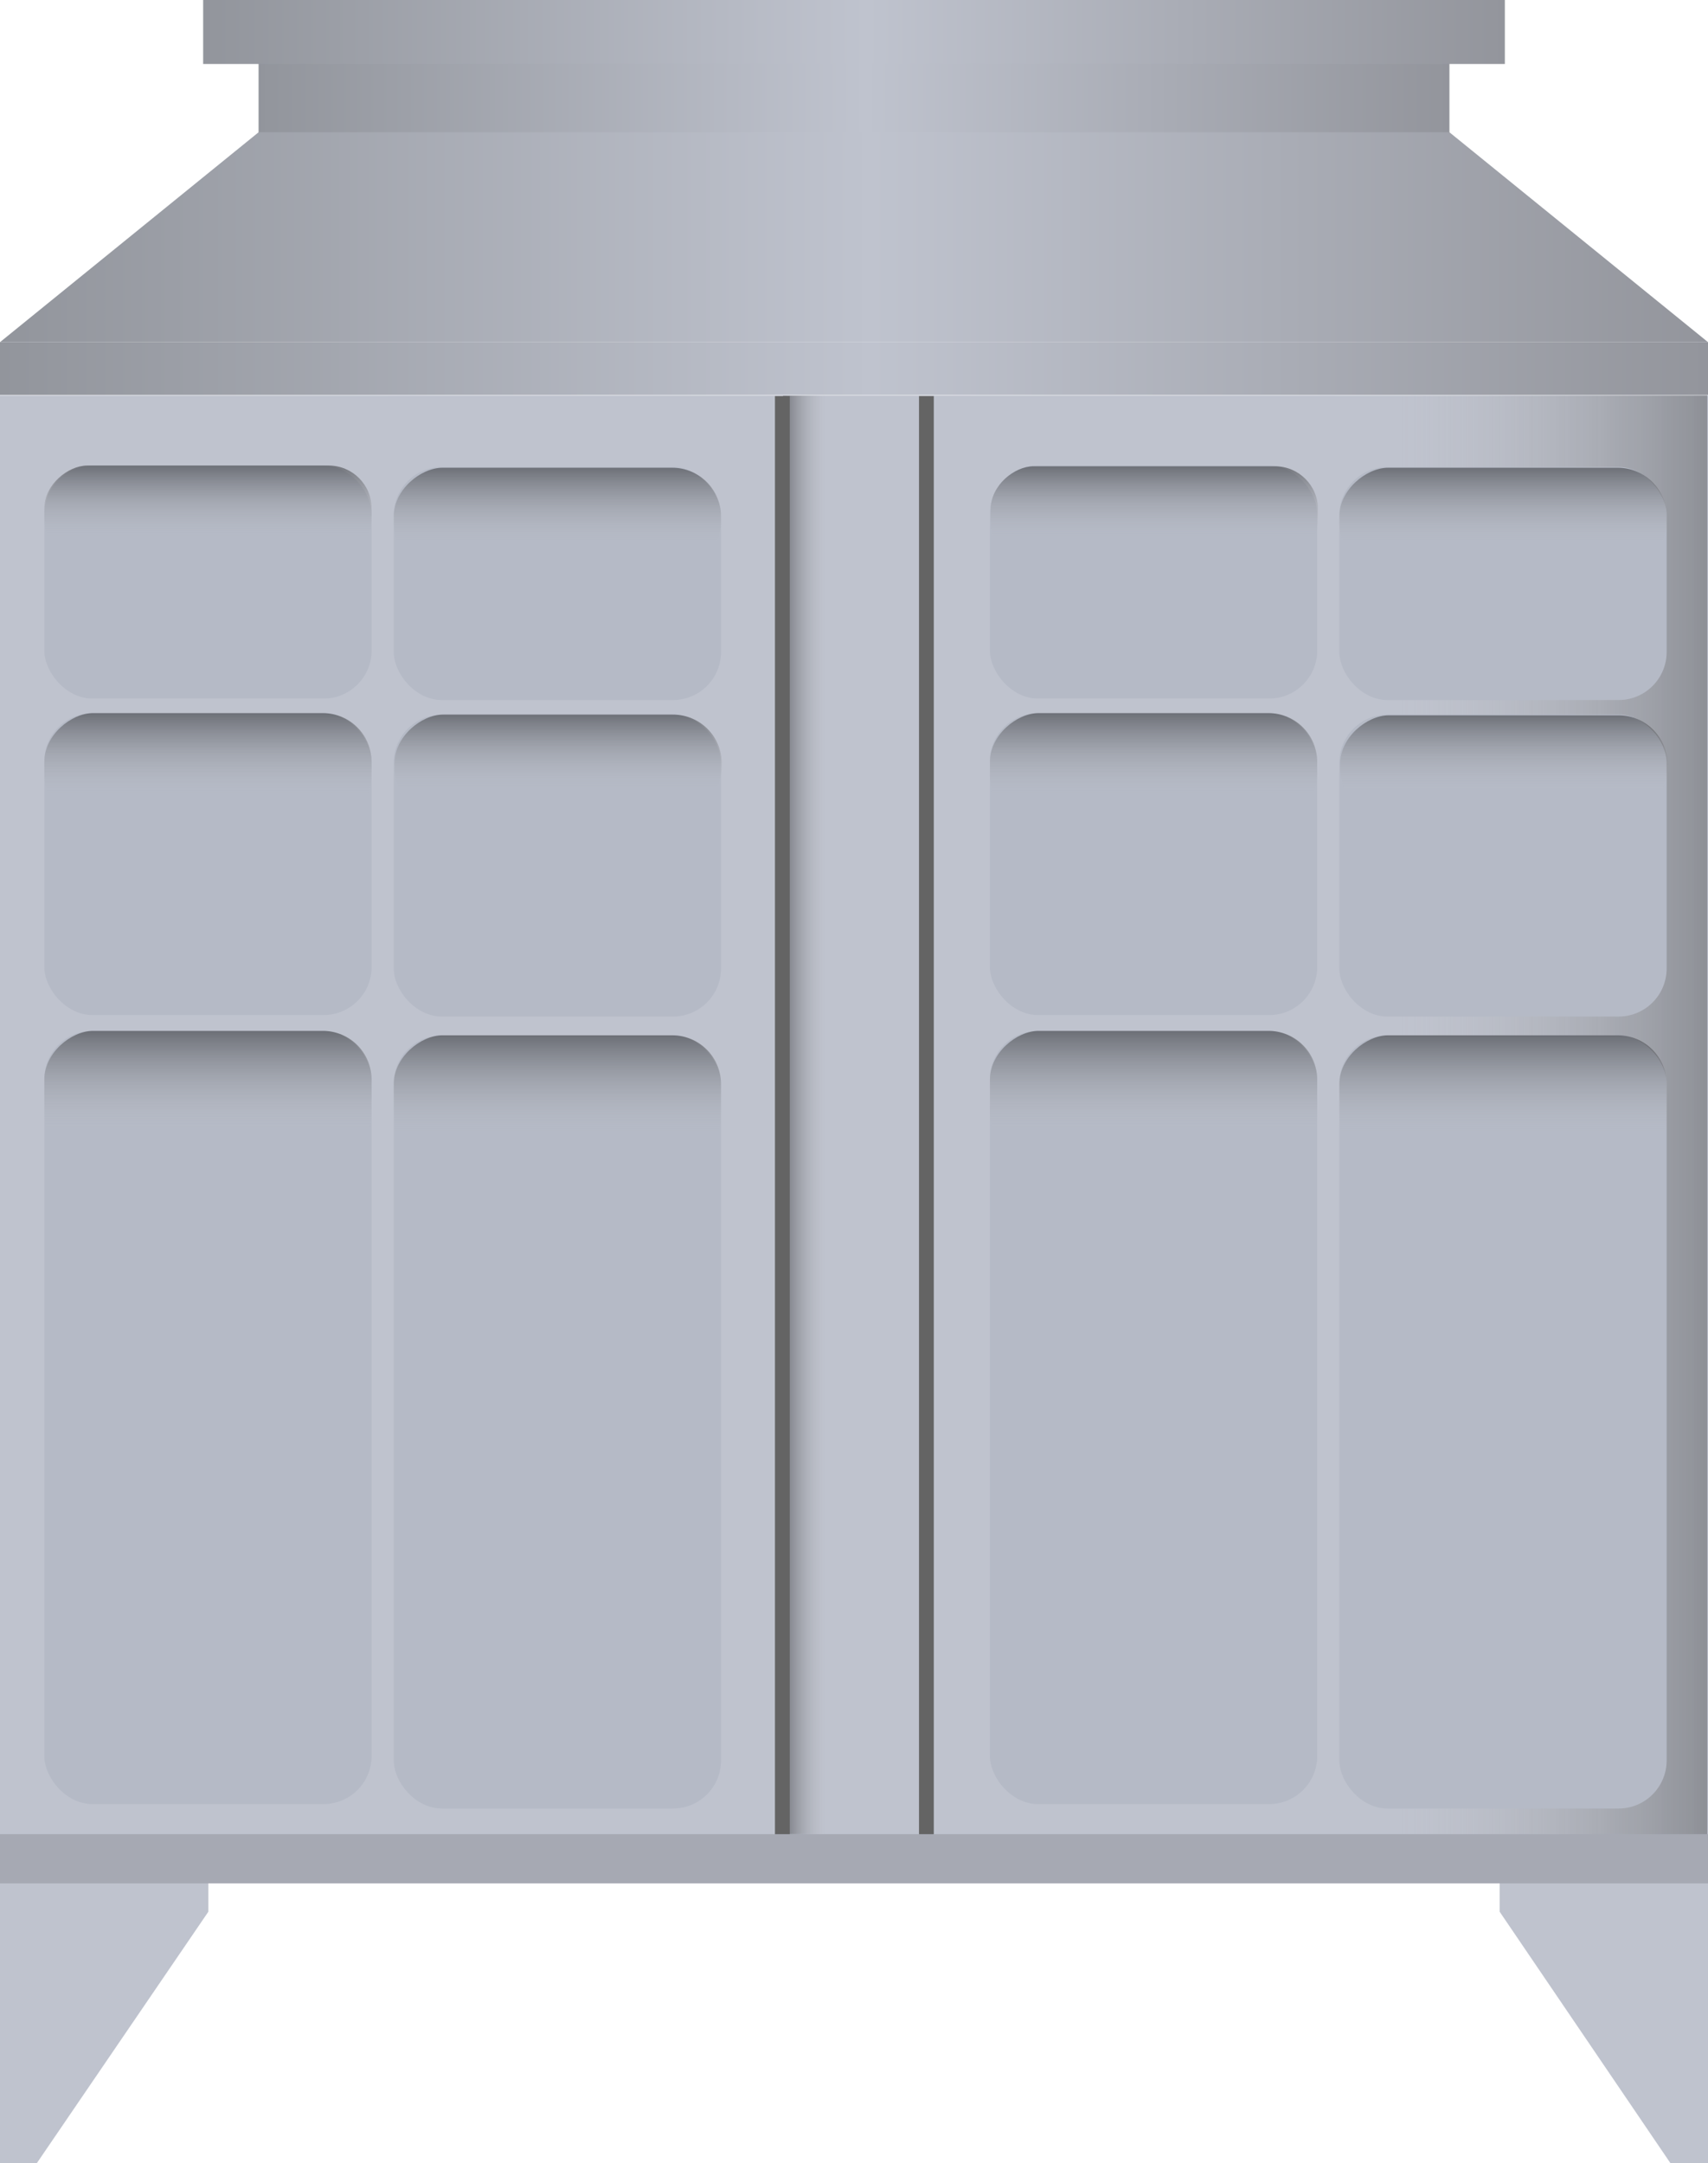 <svg id="레이어_1" data-name="레이어 1" xmlns="http://www.w3.org/2000/svg" xmlns:xlink="http://www.w3.org/1999/xlink" viewBox="0 0 231.2 292.7"><defs><style>.cls-1{fill:#bfc3ce;}.cls-2{fill:url(#무제_그라디언트_5);}.cls-3{fill:url(#무제_그라디언트_5-2);}.cls-4{fill:url(#무제_그라디언트_5-3);}.cls-5{fill:url(#무제_그라디언트_5-4);}.cls-11,.cls-12,.cls-13,.cls-14,.cls-15,.cls-16,.cls-17,.cls-18,.cls-19,.cls-20,.cls-21,.cls-22,.cls-6,.cls-7{opacity:0.4;}.cls-6{fill:url(#무제_그라디언트_65);}.cls-7{fill:url(#무제_그라디언트_63);}.cls-8{fill:#646464;}.cls-9{fill:#a6a9b3;}.cls-10{fill:#b5bac6;}.cls-11{fill:url(#무제_그라디언트_63-2);}.cls-12{fill:url(#무제_그라디언트_63-3);}.cls-13{fill:url(#무제_그라디언트_63-4);}.cls-14{fill:url(#무제_그라디언트_63-5);}.cls-15{fill:url(#무제_그라디언트_63-6);}.cls-16{fill:url(#무제_그라디언트_63-7);}.cls-17{fill:url(#무제_그라디언트_63-8);}.cls-18{fill:url(#무제_그라디언트_63-9);}.cls-19{fill:url(#무제_그라디언트_63-10);}.cls-20{fill:url(#무제_그라디언트_63-11);}.cls-21{fill:url(#무제_그라디언트_63-12);}.cls-22{fill:url(#무제_그라디언트_63-13);}</style><linearGradient id="무제_그라디언트_5" x1="35" y1="11.47" x2="196.16" y2="11.47" gradientUnits="userSpaceOnUse"><stop offset="0" stop-color="#92959c"/><stop offset="0.51" stop-color="#bfc3ce"/><stop offset="1" stop-color="#93959c"/></linearGradient><linearGradient id="무제_그라디언트_5-2" x1="0" y1="49.89" x2="231.16" y2="49.89" xlink:href="#무제_그라디언트_5"/><linearGradient id="무제_그라디언트_5-3" x1="0" y1="32.11" x2="231.16" y2="32.11" xlink:href="#무제_그라디언트_5"/><linearGradient id="무제_그라디언트_5-4" x1="27.48" y1="4.33" x2="203.67" y2="4.33" xlink:href="#무제_그라디언트_5"/><linearGradient id="무제_그라디언트_65" x1="-72.37" y1="372.93" x2="-15.42" y2="372.93" gradientTransform="translate(246.6 -220.4)" gradientUnits="userSpaceOnUse"><stop offset="0.27" stop-color="#b3b3b3" stop-opacity="0"/><stop offset="1" stop-color="#434343"/></linearGradient><linearGradient id="무제_그라디언트_63" x1="-217.84" y1="266.77" x2="-209.62" y2="266.77" gradientTransform="translate(457.9 -5.4)" gradientUnits="userSpaceOnUse"><stop offset="0.27" stop-color="#b3b3b3" stop-opacity="0"/><stop offset="1"/></linearGradient><linearGradient id="무제_그라디언트_63-2" x1="-172.9" y1="331.2" x2="-159.77" y2="331.2" gradientTransform="translate(328.7 -151.1)" xlink:href="#무제_그라디언트_63"/><linearGradient id="무제_그라디언트_63-3" x1="-174.01" y1="378.5" x2="-159.96" y2="378.5" gradientTransform="translate(376.6 -197.7)" xlink:href="#무제_그라디언트_63"/><linearGradient id="무제_그라디언트_63-4" x1="-208.2" y1="331.2" x2="-193.18" y2="331.2" gradientTransform="translate(363 -116.7)" xlink:href="#무제_그라디언트_63"/><linearGradient id="무제_그라디언트_63-5" x1="-207.23" y1="378.5" x2="-193.42" y2="378.5" gradientTransform="translate(410 -164.4)" xlink:href="#무제_그라디언트_63"/><linearGradient id="무제_그라디언트_63-6" x1="-254.1" y1="331.2" x2="-236.22" y2="331.2" gradientTransform="translate(407.5 -72.3)" xlink:href="#무제_그라디언트_63"/><linearGradient id="무제_그라디언트_63-7" x1="-254.72" y1="378.5" x2="-236.84" y2="378.5" gradientTransform="translate(455.4 -118.9)" xlink:href="#무제_그라디언트_63"/><linearGradient id="무제_그라디언트_63-8" x1="-172.9" y1="459.21" x2="-159.77" y2="459.21" gradientTransform="translate(456.7 -279.1)" xlink:href="#무제_그라디언트_63"/><linearGradient id="무제_그라디언트_63-9" x1="-174.01" y1="506.51" x2="-159.96" y2="506.51" gradientTransform="translate(504.6 -325.8)" xlink:href="#무제_그라디언트_63"/><linearGradient id="무제_그라디언트_63-10" x1="-208.2" y1="459.21" x2="-193.18" y2="459.21" gradientTransform="translate(491 -244.7)" xlink:href="#무제_그라디언트_63"/><linearGradient id="무제_그라디언트_63-11" x1="-207.23" y1="506.51" x2="-193.42" y2="506.51" gradientTransform="translate(538 -292.4)" xlink:href="#무제_그라디언트_63"/><linearGradient id="무제_그라디언트_63-12" x1="-254.1" y1="459.21" x2="-236.22" y2="459.21" gradientTransform="translate(535.5 -200.3)" xlink:href="#무제_그라디언트_63"/><linearGradient id="무제_그라디언트_63-13" x1="-254.72" y1="506.51" x2="-236.84" y2="506.51" gradientTransform="translate(583.4 -247)" xlink:href="#무제_그라디언트_63"/></defs><polygon class="cls-1" points="231.2 292.7 231.2 251.6 203 251.6 203 258.7 226.1 292.7 231.2 292.7"/><polygon class="cls-1" points="0 292.7 0 251.6 28.2 251.6 28.2 258.7 5 292.7 0 292.7"/><rect class="cls-2" x="35" y="4.3" width="161.2" height="14.29"/><rect class="cls-3" y="46.3" width="231.2" height="7.14"/><rect class="cls-1" y="53.5" width="231.2" height="198.09"/><polygon class="cls-4" points="231.2 46.3 0 46.3 35 17.9 196.2 17.9 231.2 46.3"/><rect class="cls-5" x="27.5" width="176.2" height="8.66"/><rect class="cls-6" x="174.2" y="53.5" width="56.9" height="198.09"/><rect class="cls-7" x="240.1" y="164.1" width="8.2" height="194.66" transform="translate(354.3 412.3) rotate(180)"/><rect class="cls-8" x="124.4" y="53.6" width="2" height="194.66"/><rect class="cls-8" x="104.9" y="53.6" width="2" height="194.66"/><rect class="cls-9" y="248.2" width="231.2" height="6.66"/><line class="cls-9" x1="105.9" y1="248.2" x2="105.9" y2="254.9"/><line class="cls-9" x1="125.4" y1="248.2" x2="125.4" y2="254.9"/><rect class="cls-10" x="6" y="63" width="44.3" height="31.53" rx="6.5"/><rect class="cls-11" x="155.8" y="158" width="13.1" height="44.3" rx="5.8" transform="translate(-152 231.9) rotate(-90)"/><rect class="cls-10" x="53.3" y="63.2" width="44.3" height="31.53" rx="6.5"/><rect class="cls-12" x="202.6" y="158.6" width="14" height="44.3" rx="6.6" transform="translate(-105.3 279.9) rotate(-90)"/><rect class="cls-10" x="6" y="96.5" width="44.3" height="40.86" rx="6.5"/><rect class="cls-13" x="154.8" y="192.3" width="15" height="44.3" rx="6.6" transform="translate(-186.3 266.3) rotate(-90)"/><rect class="cls-10" x="53.3" y="96.7" width="44.3" height="40.86" rx="6.5"/><rect class="cls-14" x="202.7" y="192" width="13.8" height="44.3" rx="6.6" transform="translate(-138.6 313.2) rotate(-90)"/><rect class="cls-10" x="6" y="139.5" width="44.3" height="104.63" rx="6.5"/><rect class="cls-15" x="153.4" y="236.8" width="17.9" height="44.3" rx="6.6" transform="translate(-230.8 310.8) rotate(-90)"/><rect class="cls-10" x="53.3" y="140.1" width="44.3" height="104.63" rx="6.5"/><rect class="cls-16" x="200.7" y="237.4" width="17.9" height="44.3" rx="6.6" transform="translate(-184.1 358.7) rotate(-90)"/><rect class="cls-10" x="134" y="63" width="44.3" height="31.53" rx="6.5"/><rect class="cls-17" x="283.8" y="158" width="13.1" height="44.3" rx="5.8" transform="translate(-23.9 360) rotate(-90)"/><rect class="cls-10" x="181.3" y="63.2" width="44.3" height="31.53" rx="6.5"/><rect class="cls-18" x="330.6" y="158.6" width="14" height="44.3" rx="6.6" transform="translate(22.7 407.9) rotate(-90)"/><rect class="cls-10" x="134" y="96.5" width="44.3" height="40.86" rx="6.5"/><rect class="cls-19" x="282.8" y="192.3" width="15" height="44.3" rx="6.6" transform="translate(-58.3 394.3) rotate(-90)"/><rect class="cls-10" x="181.3" y="96.7" width="44.3" height="40.86" rx="6.5"/><rect class="cls-20" x="330.7" y="192" width="13.8" height="44.3" rx="6.6" transform="translate(-10.6 441.3) rotate(-90)"/><rect class="cls-10" x="134" y="139.5" width="44.3" height="104.63" rx="6.5"/><rect class="cls-21" x="281.4" y="236.8" width="17.9" height="44.3" rx="6.6" transform="translate(-102.8 438.8) rotate(-90)"/><rect class="cls-10" x="181.3" y="140.1" width="44.3" height="104.63" rx="6.5"/><rect class="cls-22" x="328.7" y="237.4" width="17.9" height="44.3" rx="6.6" transform="translate(-56.1 486.7) rotate(-90)"/></svg>